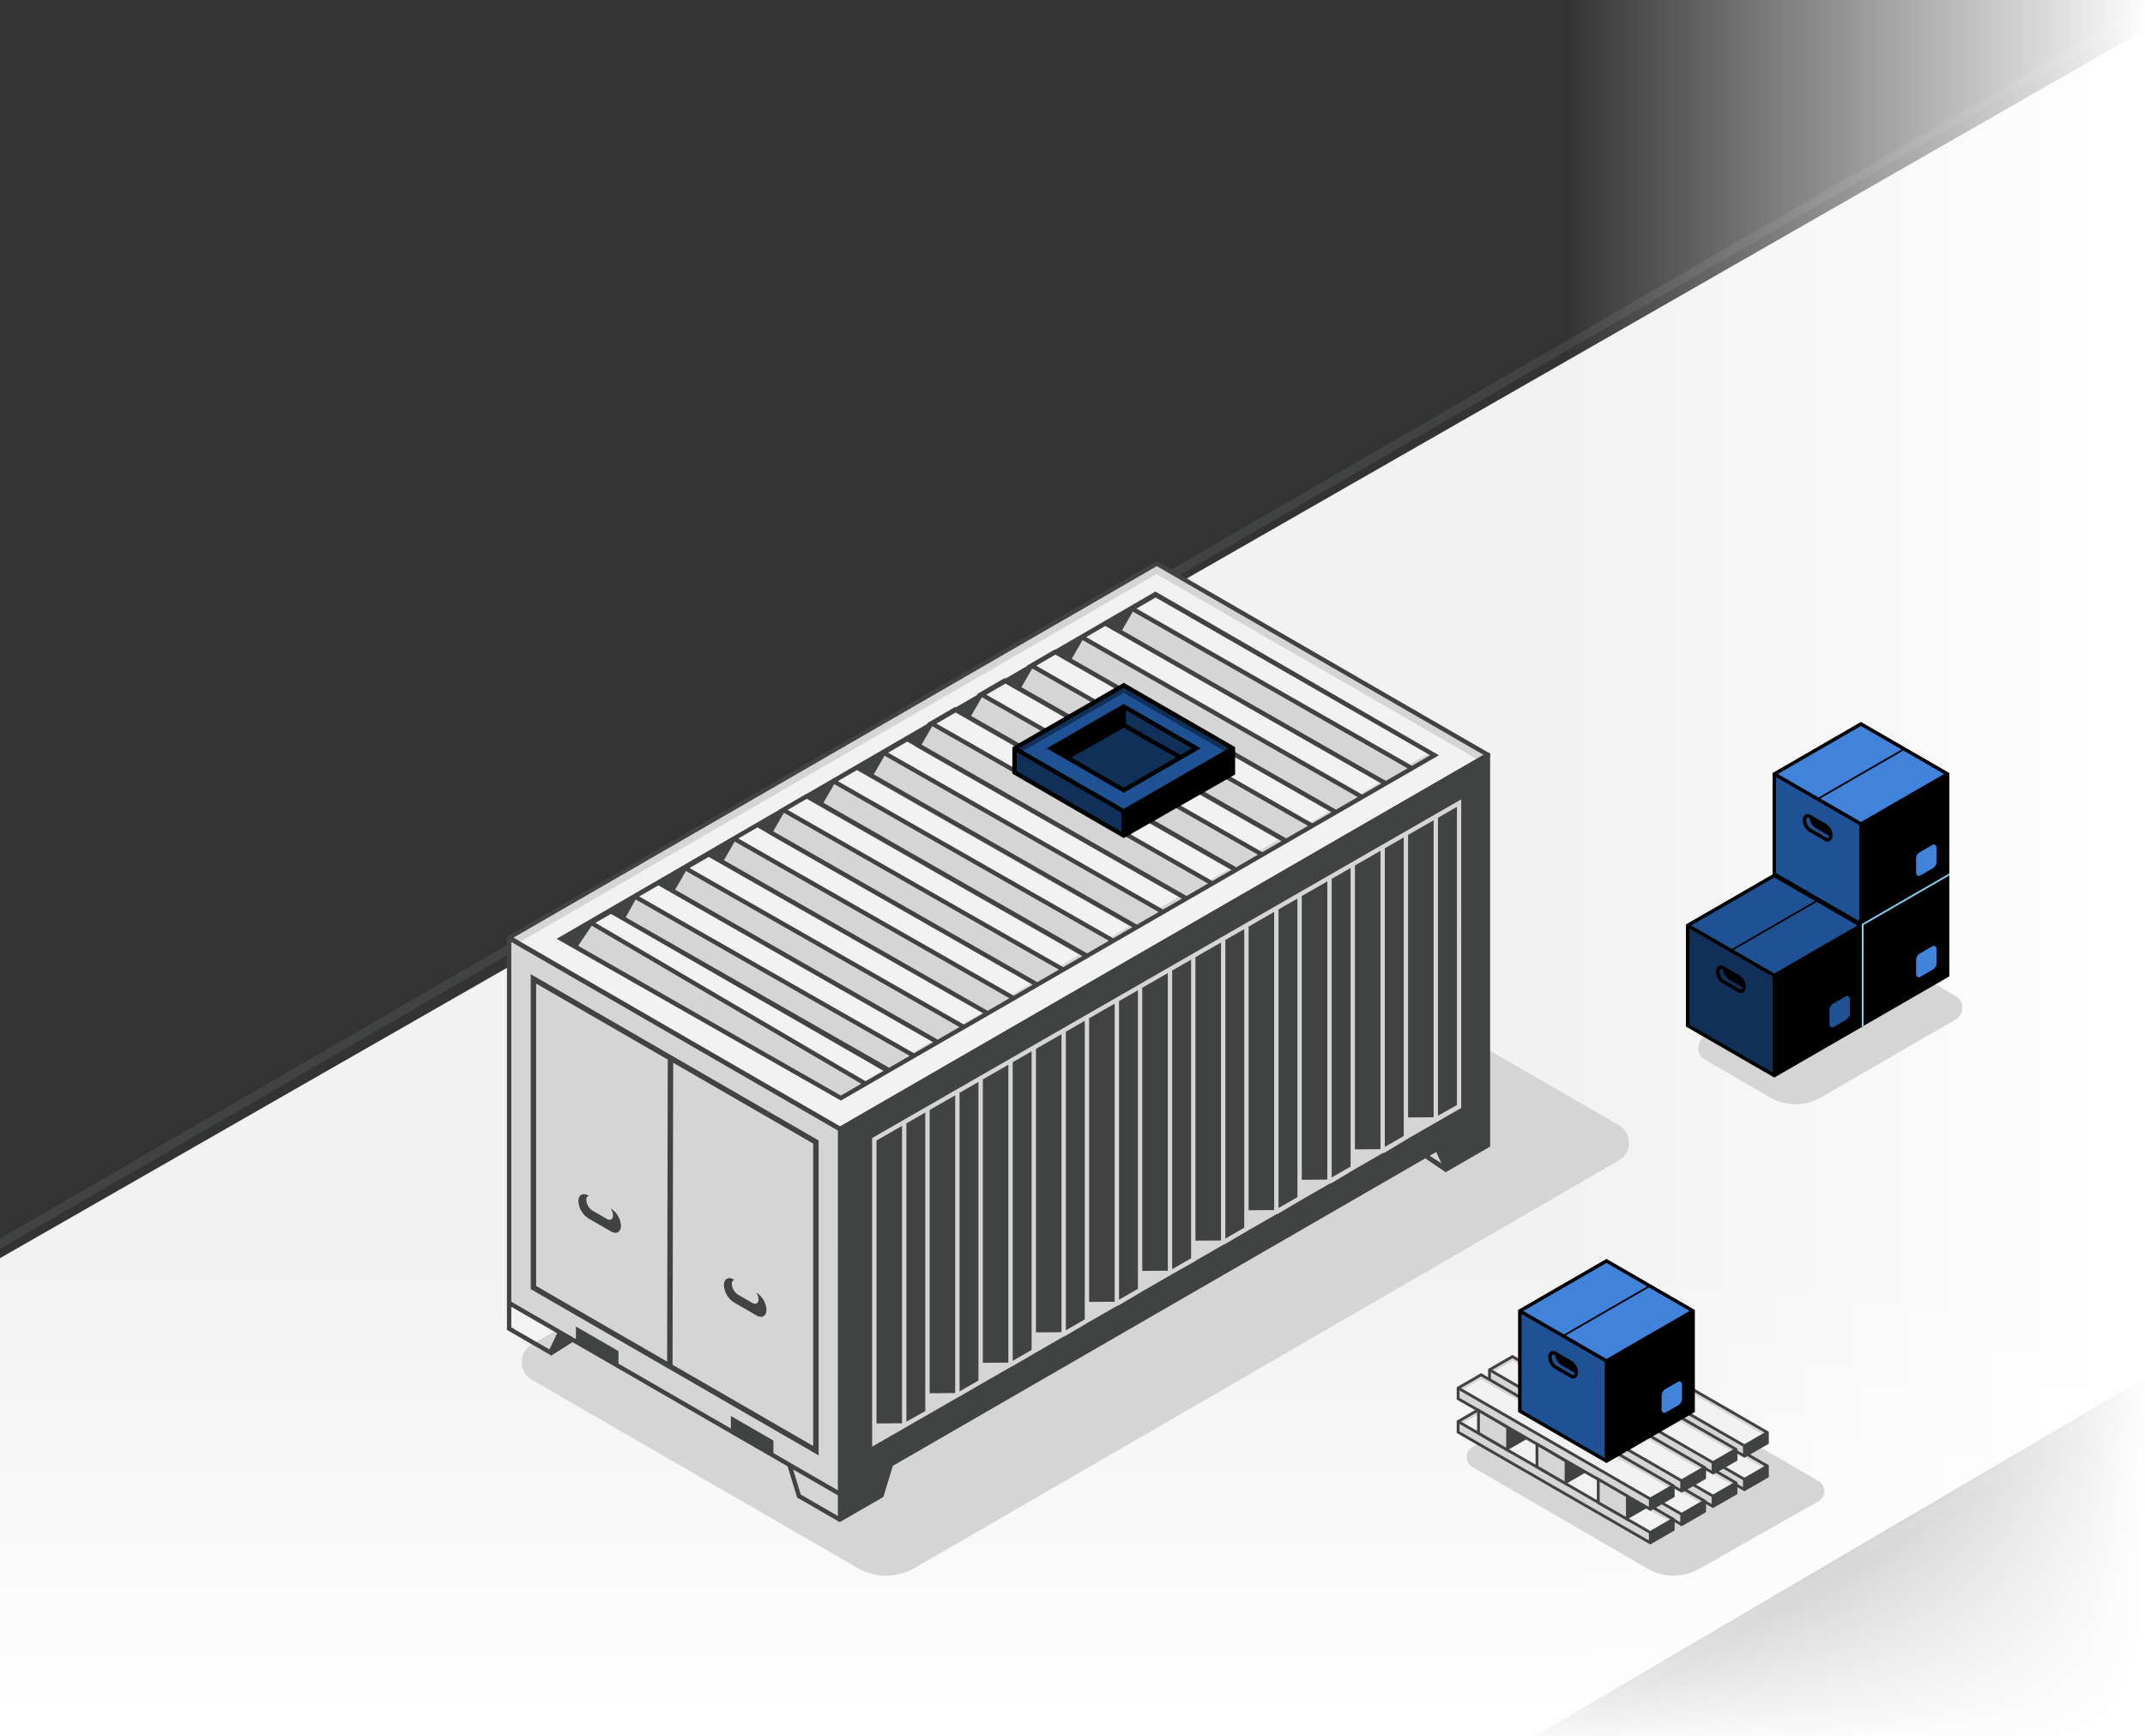 <svg xmlns="http://www.w3.org/2000/svg" xmlns:xlink="http://www.w3.org/1999/xlink" width="944" height="764" viewBox="0 0 944 764">
  <rect x="0" y="0" width="944" height="764" fill="#333333" stroke="none"/>
  <defs>
    <clipPath id="clip-path">
      <rect id="Rectangle_2079" data-name="Rectangle 2079" width="944" height="764" transform="translate(-96 1547)" fill="#fff" stroke="#707070" stroke-width="1"/>
    </clipPath>
    <linearGradient id="linear-gradient" x1="0.5" x2="0.5" y2="1" gradientUnits="objectBoundingBox">
      <stop offset="0" stop-color="#fff" stop-opacity="0"/>
      <stop offset="1" stop-color="#fff"/>
    </linearGradient>
  </defs>
  <g id="Mask_Group_94" data-name="Mask Group 94" transform="translate(96 -1547)" clip-path="url(#clip-path)">
    <g id="Group_1025" data-name="Group 1025" transform="translate(-652.894 -990)">
      <g id="Group_882" data-name="Group 882" transform="translate(194.97 2520.853)">
        <path id="Path_420" data-name="Path 420" d="M168.116,866.023,1515.151,94.7V687.228L675.2,1180.483Z" transform="translate(-162.591 -92.176)" fill="#f2f2f2"/>
        <g id="Group_881" data-name="Group 881" transform="translate(865.909 493.582)">
          <path id="Path_422" data-name="Path 422" d="M449.846,639.723l661.878-383.982Z" transform="translate(-448.709 -254.34)" fill="#f2f2f2"/>
          <rect id="Rectangle_2067" data-name="Rectangle 2067" width="765.195" height="3.889" transform="translate(-198.03 500.422) rotate(-30.071)" fill="#414242"/>
        </g>
        <g id="Group_1023" data-name="Group 1023" transform="translate(85.879 337.582)">
          <path id="Path_422-2" data-name="Path 422" d="M449.846,639.723l661.878-383.982Z" transform="translate(-448.709 -254.34)" fill="#f2f2f2"/>
          <rect id="Rectangle_2067-2" data-name="Rectangle 2067" width="765.195" height="3.889" transform="translate(0 383.422) rotate(-30.071)" fill="#414242"/>
        </g>
        <g id="Group_1024" data-name="Group 1024" transform="translate(731.879 -32.418)">
          <path id="Path_422-3" data-name="Path 422" d="M449.846,639.723l661.878-383.982Z" transform="translate(-448.709 -254.34)" fill="#f2f2f2"/>
          <rect id="Rectangle_2067-3" data-name="Rectangle 2067" width="765.195" height="3.889" transform="translate(0 383.422) rotate(-30.071)" fill="#414242"/>
        </g>
        <rect id="Rectangle_2080" data-name="Rectangle 2080" width="1325" height="257" transform="translate(1050.924 1220.147) rotate(-90)" fill="url(#linear-gradient)"/>
        <rect id="Rectangle_2153" data-name="Rectangle 2153" width="1325" height="216" transform="translate(303.924 572.147)" fill="url(#linear-gradient)"/>
      </g>
      <g id="Group_901" data-name="Group 901" transform="translate(1298.851 2854.679)">
        <path id="Path_454" data-name="Path 454" d="M650.418,245.879,621.633,262.5a21.882,21.882,0,0,1-21.88,0l-28.785-16.62a6.088,6.088,0,0,1,0-10.544l36.68-21.176a6.083,6.083,0,0,1,6.088,0l36.68,21.176A6.088,6.088,0,0,1,650.418,245.879Z" transform="translate(-531.87 -114.839)" fill="#d5d5d5"/>
        <path id="Path_455" data-name="Path 455" d="M640.418,251.66l-28.785,16.62a21.9,21.9,0,0,1-21.88,0l-28.784-16.62a6.088,6.088,0,0,1,0-10.544l36.68-21.179a6.1,6.1,0,0,1,6.088,0l36.68,21.179A6.088,6.088,0,0,1,640.418,251.66Z" transform="translate(-552.449 -102.942)" fill="#d5d5d5"/>
        <g id="Group_900" data-name="Group 900">
          <g id="Group_896" data-name="Group 896" transform="translate(38.136 44.579)">
            <path id="Path_456" data-name="Path 456" d="M645.122,218.012,606.991,196l-38.132,22.016h0v44.031l38.132,22.015V240.14Z" transform="translate(-568.087 -195.115)" fill="#d5d5d5"/>
            <path id="Path_457" data-name="Path 457" d="M646.4,218.166l-38.894-22.458L568.728,218.1l-.116.067h0l-.006.878.006,0v44.029l38.133,22.017h0l.765.44.765-.44h0L646.021,263.3l.382-.223V219.046h0Zm-38.894-20.693,17.92,10.345-36.6,21.134L570.9,218.606Zm-.765,85.858-36.6-21.137V219.93l36.6,21.131Zm16.284-52.554-15.519,8.963-17.923-10.348,36.607-21.134,17.92,10.348Z" transform="translate(-568.606 -195.708)"/>
            <path id="Path_458" data-name="Path 458" d="M583.415,213.411l-7.073-4.082a2.178,2.178,0,0,0-2.232-.119,2.72,2.72,0,0,0-1.156,2.474,6.115,6.115,0,0,0,2.624,4.945l7.073,4.085a2.566,2.566,0,0,0,1.272.373,1.9,1.9,0,0,0,.96-.257,2.72,2.72,0,0,0,1.156-2.474A6.126,6.126,0,0,0,583.415,213.411Zm.7,6.1c-.214.119-.535-.024-.7-.119l-7.073-4.085a4.6,4.6,0,0,1-1.859-3.621c0-.682.211-1.046.391-1.15.217-.128.535.018.7.119l.486.281a5.657,5.657,0,0,0,2.394,4.1l6.039,3.486C584.464,219.086,584.29,219.407,584.119,219.508Zm.284-1.927-5.559-3.2a4.8,4.8,0,0,1-1.911-2.942l5.718,3.3A4.438,4.438,0,0,1,584.4,217.582Z" transform="translate(-559.658 -168.446)" fill="#414242"/>
            <path id="Path_459" data-name="Path 459" d="M597.618,213.483a1.193,1.193,0,0,0-1.232.067l-5.633,3.251a3.486,3.486,0,0,0-1.489,2.81v6.043a1.521,1.521,0,0,0,.642,1.379,1.053,1.053,0,0,0,.523.138,1.4,1.4,0,0,0,.706-.208l5.633-3.251h0a3.486,3.486,0,0,0,1.489-2.81v-6.039A1.515,1.515,0,0,0,597.618,213.483Z" transform="translate(-526.093 -159.418)" fill="#4183db"/>
          </g>
          <g id="Group_897" data-name="Group 897" transform="translate(0 66.648)">
            <path id="Path_460" data-name="Path 460" d="M632.651,225.23,594.52,203.214,556.387,225.23h0v44.031l38.132,22.015V247.358Z" transform="translate(-555.616 -202.33)" fill="#1f5295"/>
            <path id="Path_461" data-name="Path 461" d="M556.387,254.5l38.132,22.016V232.6l-38.132-22.128h0Z" transform="translate(-555.616 -187.403)" fill="#113058"/>
            <path id="Path_462" data-name="Path 462" d="M633.936,225.386l-38.9-22.461-38.781,22.39-.116.07h0l-.006.878.006,0v44.029l38.133,22.017h0l.765.44.765-.44h0l37.751-21.794.382-.223V226.266h0Zm-38.9-20.7,17.923,10.348-36.607,21.134-17.923-10.345Zm-.765,85.858-36.6-21.134V227.147l36.6,21.134ZM610.558,238l-15.519,8.96-17.923-10.345,36.607-21.134,17.92,10.348Z" transform="translate(-556.135 -202.925)"/>
            <path id="Path_463" data-name="Path 463" d="M570.944,220.63l-7.073-4.085a2.185,2.185,0,0,0-2.232-.119,2.725,2.725,0,0,0-1.156,2.477,6.127,6.127,0,0,0,2.624,4.945l7.073,4.082a2.534,2.534,0,0,0,1.272.373,1.927,1.927,0,0,0,.96-.254,2.723,2.723,0,0,0,1.156-2.474A6.122,6.122,0,0,0,570.944,220.63Zm.7,6.095c-.214.122-.535-.021-.7-.119l-7.073-4.082a4.6,4.6,0,0,1-1.859-3.621c0-.685.211-1.049.392-1.153.217-.128.535.021.7.119l.489.284a5.639,5.639,0,0,0,2.395,4.1l6.036,3.483C571.993,226.306,571.819,226.627,571.647,226.725Z" transform="translate(-547.187 -175.663)"/>
            <path id="Path_464" data-name="Path 464" d="M585.145,220.7a1.2,1.2,0,0,0-1.232.07l-5.633,3.251a3.487,3.487,0,0,0-1.486,2.81v6.04a1.521,1.521,0,0,0,.639,1.382,1.053,1.053,0,0,0,.523.138,1.388,1.388,0,0,0,.706-.208l5.633-3.251h0a3.492,3.492,0,0,0,1.486-2.813V222.08A1.518,1.518,0,0,0,585.145,220.7Z" transform="translate(-513.62 -166.633)" fill="#1f5295"/>
          </g>
          <g id="Group_898" data-name="Group 898" transform="translate(38.133)">
            <path id="Path_465" data-name="Path 465" d="M645.121,203.434l-38.132-22.016-38.132,22.016h0v44.031l38.132,22.015V225.562Z" transform="translate(-568.086 -180.536)" fill="#4183db"/>
            <path id="Path_466" data-name="Path 466" d="M568.855,232.649l38.132,22.016V210.746l-38.132-22.128h0Z" transform="translate(-568.09 -165.72)" fill="#1f5295"/>
            <path id="Path_467" data-name="Path 467" d="M646.4,203.588,607.508,181.13l-38.781,22.39-.116.067h0l-.006.878.006,0V248.5l38.133,22.017h0l.764.44.765-.44h0L646.02,248.72l.382-.223V204.468h0Zm-38.894-20.693,17.92,10.348-36.6,21.131L570.9,204.028Zm-.764,85.858-36.6-21.134V205.352l36.6,21.13ZM623.028,216.2l-15.519,8.96-17.923-10.348,36.6-21.134,17.923,10.348Z" transform="translate(-568.605 -181.13)"/>
            <path id="Path_468" data-name="Path 468" d="M583.416,198.832l-7.073-4.082a2.185,2.185,0,0,0-2.232-.119,2.722,2.722,0,0,0-1.159,2.474,6.117,6.117,0,0,0,2.627,4.945l7.073,4.085a2.566,2.566,0,0,0,1.272.373,1.9,1.9,0,0,0,.96-.257,2.72,2.72,0,0,0,1.156-2.474A6.127,6.127,0,0,0,583.416,198.832Zm.7,6.1a.805.805,0,0,1-.7-.119l-7.073-4.085a4.6,4.6,0,0,1-1.862-3.621c0-.682.211-1.046.394-1.15.217-.128.535.018.7.119l.486.281a5.67,5.67,0,0,0,2.394,4.1l6.04,3.483C584.465,204.511,584.291,204.829,584.12,204.93Z" transform="translate(-559.659 -153.868)"/>
            <path id="Path_469" data-name="Path 469" d="M597.617,198.9a1.194,1.194,0,0,0-1.232.067l-5.633,3.251a3.485,3.485,0,0,0-1.489,2.81v6.043a1.521,1.521,0,0,0,.642,1.379,1.016,1.016,0,0,0,.523.141,1.4,1.4,0,0,0,.706-.211l5.633-3.248h0a3.5,3.5,0,0,0,1.489-2.813v-6.039A1.516,1.516,0,0,0,597.617,198.9Z" transform="translate(-526.091 -144.84)" fill="#4183db"/>
          </g>
          <g id="Group_899" data-name="Group 899" transform="translate(77.417 66.65)">
            <path id="Path_470" data-name="Path 470" d="M582.217,270.02l-.765.5V225.161l.194-.11,38.322-22.126,0,.88-37.748,21.8Z" transform="translate(-581.452 -202.925)" fill="#82d1f3"/>
          </g>
        </g>
      </g>
      <g id="Group_934" data-name="Group 934" transform="translate(1197.972 3090.949)">
        <path id="Path_510" data-name="Path 510" d="M679.268,333.862l-52.383,29.681a22.866,22.866,0,0,1-22.76-.119l-76.941-44.674a5.2,5.2,0,0,1,.049-9.021l63.8-36.151,88.287,51.264A5.2,5.2,0,0,1,679.268,333.862Z" transform="translate(-520.163 -227.148)" fill="#d5d5d5"/>
        <g id="_2" data-name="2" transform="translate(0 0)">
          <g id="Group_932" data-name="Group 932" transform="translate(0 26.861)">
            <g id="Group_921" data-name="Group 921" transform="translate(0.003 14.739)">
              <g id="Group_914" data-name="Group 914" transform="translate(41.429)">
                <path id="Path_511" data-name="Path 511" d="M536.9,274.141v4.687l84.574,48.689V322.97Z" transform="translate(-536.279 -267.587)" fill="#d5d5d5"/>
                <g id="Group_913" data-name="Group 913">
                  <path id="Path_512" data-name="Path 512" d="M621.471,326.9,536.9,278.072l10.115-5.84,84.574,48.829Z" transform="translate(-536.279 -271.517)" fill="#d5d5d5"/>
                  <path id="Path_513" data-name="Path 513" d="M620.338,325.592l-82.89-47.857,8.431-4.867,83.114,47.986Z" transform="translate(-535.146 -270.208)" fill="#f2f2f2"/>
                  <path id="Path_514" data-name="Path 514" d="M632.62,321.9v-.716h0l-.618-.358-84.265-48.649-.309-.18-10.116,5.841h0l-.617.358h0v5.4l84.571,48.689.621.358h0l.621-.358,10.113-5.828Zm-1.856-.358-2.434,1.4-6.443,3.719L591.86,309.33l-53.309-30.778,8.877-5.122ZM537.93,282.881v-3.257l83.336,48.114v3.119Z" transform="translate(-536.695 -271.998)" fill="#414242"/>
                </g>
              </g>
              <g id="Group_916" data-name="Group 916" transform="translate(27.616 7.406)">
                <path id="Path_515" data-name="Path 515" d="M532.381,276.563v4.687l84.574,48.689v-4.547Z" transform="translate(-531.76 -270.009)" fill="#d5d5d5"/>
                <g id="Group_915" data-name="Group 915">
                  <path id="Path_516" data-name="Path 516" d="M616.955,329.323l-84.574-48.829,10.115-5.84,84.574,48.829Z" transform="translate(-531.76 -273.939)" fill="#d5d5d5"/>
                  <path id="Path_517" data-name="Path 517" d="M615.822,328.014l-82.89-47.857,8.431-4.867,83.114,47.986Z" transform="translate(-530.627 -272.63)" fill="#f2f2f2"/>
                  <path id="Path_518" data-name="Path 518" d="M628.106,324.32v-.712h0l-.617-.358L543.223,274.6l-.312-.18L532.8,280.261h0l-.621.358h0v5.4l84.574,48.689.621.358h0l.618-.358,10.116-5.828Zm-1.856-.355-2.434,1.4-6.446,3.718-30.026-17.336-53.306-30.778,8.874-5.122ZM533.417,285.3v-3.257l83.336,48.114v3.119Z" transform="translate(-532.178 -274.42)" fill="#414242"/>
                </g>
              </g>
              <g id="Group_918" data-name="Group 918" transform="translate(13.81 15.394)">
                <path id="Path_519" data-name="Path 519" d="M527.865,279.175v4.687l84.574,48.689V328Z" transform="translate(-527.247 -272.622)" fill="#d5d5d5"/>
                <g id="Group_917" data-name="Group 917">
                  <path id="Path_520" data-name="Path 520" d="M612.439,331.934l-84.574-48.829,10.115-5.84,84.574,48.829Z" transform="translate(-527.247 -276.552)" fill="#d5d5d5"/>
                  <path id="Path_521" data-name="Path 521" d="M611.305,330.625l-82.89-47.857,8.43-4.867,83.114,47.986Z" transform="translate(-526.114 -275.243)" fill="#f2f2f2"/>
                  <path id="Path_522" data-name="Path 522" d="M623.588,326.932v-.713h0l-.618-.358-84.265-48.652-.309-.177-10.116,5.838h0l-.618.358h0v5.4l84.571,48.686.621.358h0l.621-.355,10.113-5.828Zm-1.856-.358-2.434,1.407-6.443,3.718-30.026-17.336-53.309-30.778,8.877-5.125ZM528.9,287.915v-3.257l83.336,48.114v3.119Z" transform="translate(-527.663 -277.032)" fill="#414242"/>
                </g>
              </g>
              <g id="Group_920" data-name="Group 920" transform="translate(0 23.403)">
                <path id="Path_523" data-name="Path 523" d="M523.349,281.794v4.687l84.574,48.689v-4.547Z" transform="translate(-522.731 -275.24)" fill="#d5d5d5"/>
                <g id="Group_919" data-name="Group 919">
                  <path id="Path_524" data-name="Path 524" d="M607.923,334.553l-84.574-48.829,10.115-5.84,84.574,48.829Z" transform="translate(-522.731 -279.17)" fill="#d5d5d5"/>
                  <path id="Path_525" data-name="Path 525" d="M606.79,333.245,523.9,285.388l8.431-4.868,83.114,47.986Z" transform="translate(-521.598 -277.861)" fill="#f2f2f2"/>
                  <path id="Path_526" data-name="Path 526" d="M619.072,329.551v-.713h0l-.618-.358-84.265-48.652-.309-.177-10.116,5.838h0l-.618.358h0v5.4l84.571,48.686.621.358h0l.621-.355,10.113-5.828Zm-1.856-.355-2.434,1.4-6.443,3.719-30.026-17.336L525,286.2l8.877-5.122Zm-92.834-38.662v-3.257l83.335,48.114v3.119Z" transform="translate(-523.147 -279.651)" fill="#414242"/>
                </g>
              </g>
            </g>
            <g id="Group_930" data-name="Group 930">
              <g id="Group_923" data-name="Group 923" transform="translate(41.432)">
                <path id="Path_527" data-name="Path 527" d="M536.9,269.322v4.687L621.471,322.7v-4.547Z" transform="translate(-536.279 -262.766)" fill="#d5d5d5"/>
                <g id="Group_922" data-name="Group 922">
                  <path id="Path_528" data-name="Path 528" d="M621.471,322.081,536.9,273.252l10.115-5.84,84.574,48.829Z" transform="translate(-536.279 -266.696)" fill="#d5d5d5"/>
                  <path id="Path_529" data-name="Path 529" d="M620.338,320.772l-82.89-47.856,8.43-4.867,83.114,47.986Z" transform="translate(-535.146 -265.388)" fill="#f2f2f2"/>
                  <path id="Path_530" data-name="Path 530" d="M632.62,317.081v-.716h0l-.618-.358-84.265-48.649-.309-.18-10.116,5.841h0l-.617.358h0v5.4l84.571,48.686.621.358h0l.621-.358,10.113-5.829Zm-1.856-.358-2.434,1.4-6.443,3.719-30.029-17.336-53.307-30.775,8.877-5.125ZM537.93,278.061V274.8l83.336,48.114v3.119Z" transform="translate(-536.695 -267.178)" fill="#414242"/>
                </g>
              </g>
              <g id="Group_925" data-name="Group 925" transform="translate(27.619 7.406)">
                <path id="Path_531" data-name="Path 531" d="M532.381,271.744v4.687l84.574,48.689v-4.547Z" transform="translate(-531.761 -265.188)" fill="#d5d5d5"/>
                <g id="Group_924" data-name="Group 924">
                  <path id="Path_532" data-name="Path 532" d="M616.955,324.5l-84.574-48.829,10.115-5.84,84.574,48.829Z" transform="translate(-531.761 -269.118)" fill="#d5d5d5"/>
                  <path id="Path_533" data-name="Path 533" d="M615.821,323.194l-82.89-47.856,8.431-4.868,83.114,47.986Z" transform="translate(-530.628 -267.81)" fill="#f2f2f2"/>
                  <path id="Path_534" data-name="Path 534" d="M628.106,319.5v-.716h0l-.617-.358L543.223,269.78l-.312-.18L532.8,275.441h0l-.621.358h0v5.4l84.574,48.686.621.358h0l.618-.358,10.116-5.829Zm-1.856-.358-2.434,1.4-6.446,3.718-30.026-17.336-53.306-30.775,8.874-5.125Zm-92.833-38.662v-3.257l83.336,48.114v3.119Z" transform="translate(-532.178 -269.6)" fill="#414242"/>
                </g>
              </g>
              <g id="Group_927" data-name="Group 927" transform="translate(13.813 15.394)">
                <path id="Path_535" data-name="Path 535" d="M527.865,274.355v4.687l84.574,48.689v-4.547Z" transform="translate(-527.247 -267.801)" fill="#d5d5d5"/>
                <g id="Group_926" data-name="Group 926">
                  <path id="Path_536" data-name="Path 536" d="M612.439,327.114l-84.574-48.829,10.115-5.84,84.574,48.829Z" transform="translate(-527.247 -271.731)" fill="#d5d5d5"/>
                  <path id="Path_537" data-name="Path 537" d="M611.306,325.805l-82.89-47.856,8.431-4.867,83.114,47.986Z" transform="translate(-526.114 -270.422)" fill="#f2f2f2"/>
                  <path id="Path_538" data-name="Path 538" d="M623.588,322.112V321.4h0l-.618-.358-84.265-48.652-.309-.177-10.116,5.841h0l-.618.355h0v5.4L612.234,332.5l.621.358h0l.618-.355,10.116-5.828Zm-1.856-.355-2.434,1.4-6.443,3.719-30.029-17.336-53.306-30.778,8.877-5.122ZM528.9,283.1v-3.257l83.336,48.114v3.119Z" transform="translate(-527.663 -272.212)" fill="#414242"/>
                </g>
              </g>
              <g id="Group_929" data-name="Group 929" transform="translate(0 23.403)">
                <path id="Path_539" data-name="Path 539" d="M523.349,276.975v4.687l84.574,48.689V325.8Z" transform="translate(-522.728 -270.419)" fill="#d5d5d5"/>
                <g id="Group_928" data-name="Group 928">
                  <path id="Path_540" data-name="Path 540" d="M607.923,329.734,523.349,280.9l10.115-5.84,84.574,48.829Z" transform="translate(-522.728 -274.35)" fill="#d5d5d5"/>
                  <path id="Path_541" data-name="Path 541" d="M606.789,328.425,523.9,280.568l8.431-4.867,83.114,47.986Z" transform="translate(-521.595 -273.041)" fill="#f2f2f2"/>
                  <path id="Path_542" data-name="Path 542" d="M619.074,324.731v-.713h0l-.618-.358-84.265-48.649-.312-.18-10.113,5.841h0l-.621.358h0v5.4l84.574,48.689.621.358h0l.618-.358,10.116-5.828Zm-1.856-.355-2.434,1.4-6.443,3.718-30.029-17.336-53.306-30.778,8.874-5.122Zm-92.834-38.662v-3.257l83.335,48.114v3.119Z" transform="translate(-523.146 -274.831)" fill="#414242"/>
                </g>
              </g>
            </g>
            <g id="Group_931" data-name="Group 931" transform="translate(8.978 38.732)">
              <path id="Path_543" data-name="Path 543" d="M543.521,300.373V290.109l12.807,7.406V307.69Z" transform="translate(-490.193 -258.718)" fill="#d5d5d5"/>
              <path id="Path_544" data-name="Path 544" d="M565.581,303.326l-8.22-4.731v-.712l-14.042-8.125v11.7l14.042,8.027v-1.425Zm-9.458,4.021-11.568-6.611V291.9l11.568,6.691Z" transform="translate(-490.609 -259.441)" fill="#414242"/>
              <path id="Path_545" data-name="Path 545" d="M526.284,290.194v-10l12.807,7.482v9.969Z" transform="translate(-525.665 -279.117)" fill="#d5d5d5"/>
              <path id="Path_546" data-name="Path 546" d="M548.344,293.287l-8.217-4.731v-.5l-14.045-8.208v11.434l14.045,8.174v-1.434Zm-9.455,4.012-11.568-6.734V282l11.568,6.758Z" transform="translate(-526.082 -279.844)" fill="#414242"/>
              <path id="Path_547" data-name="Path 547" d="M534.7,295.046v-10l12.807,7.481V302.5Z" transform="translate(-508.348 -269.131)" fill="#d5d5d5"/>
              <path id="Path_548" data-name="Path 548" d="M556.759,298.137l-8.22-4.731v-.5L534.5,284.7v11.431l14.042,8.174V302.87Zm-9.458,4.012-11.568-6.734v-8.559l11.568,6.755Z" transform="translate(-508.764 -269.857)" fill="#414242"/>
            </g>
          </g>
          <g id="Group_1594" data-name="Group 1594" transform="translate(27.012)">
            <path id="Path_465-2" data-name="Path 465" d="M645.121,203.434l-38.132-22.016-38.132,22.016h0v44.031l38.132,22.015V225.562Z" transform="translate(-568.086 -180.536)" fill="#4183db"/>
            <path id="Path_466-2" data-name="Path 466" d="M568.855,232.649l38.132,22.016V210.746l-38.132-22.128h0Z" transform="translate(-568.09 -165.72)" fill="#1f5295"/>
            <path id="Path_467-2" data-name="Path 467" d="M646.4,203.588,607.508,181.13l-38.781,22.39-.116.067h0l-.006.878.006,0V248.5l38.133,22.017h0l.764.44.765-.44h0L646.02,248.72l.382-.223V204.468h0Zm-38.894-20.693,17.92,10.348-36.6,21.131L570.9,204.028Zm-.764,85.858-36.6-21.134V205.352l36.6,21.13ZM623.028,216.2l-15.519,8.96-17.923-10.348,36.6-21.134,17.923,10.348Z" transform="translate(-568.605 -181.13)"/>
            <path id="Path_468-2" data-name="Path 468" d="M583.416,198.832l-7.073-4.082a2.185,2.185,0,0,0-2.232-.119,2.722,2.722,0,0,0-1.159,2.474,6.117,6.117,0,0,0,2.627,4.945l7.073,4.085a2.566,2.566,0,0,0,1.272.373,1.9,1.9,0,0,0,.96-.257,2.72,2.72,0,0,0,1.156-2.474A6.127,6.127,0,0,0,583.416,198.832Zm.7,6.1a.805.805,0,0,1-.7-.119l-7.073-4.085a4.6,4.6,0,0,1-1.862-3.621c0-.682.211-1.046.394-1.15.217-.128.535.018.7.119l.486.281a5.67,5.67,0,0,0,2.394,4.1l6.04,3.483C584.465,204.511,584.291,204.829,584.12,204.93Z" transform="translate(-559.659 -153.868)"/>
            <path id="Path_469-2" data-name="Path 469" d="M597.617,198.9a1.194,1.194,0,0,0-1.232.067l-5.633,3.251a3.485,3.485,0,0,0-1.489,2.81v6.043a1.521,1.521,0,0,0,.642,1.379,1.016,1.016,0,0,0,.523.141,1.4,1.4,0,0,0,.706-.211l5.633-3.248h0a3.5,3.5,0,0,0,1.489-2.813v-6.039A1.516,1.516,0,0,0,597.617,198.9Z" transform="translate(-526.091 -144.84)" fill="#4183db"/>
          </g>
        </g>
      </g>
      <g id="Group_944" data-name="Group 944" transform="translate(780 2783.912)">
        <path id="Path_554" data-name="Path 554" d="M900.229,323.132l-309.866,179.3a25.216,25.216,0,0,1-25.243,0L421.824,419.62a8.955,8.955,0,0,1,0-15.5L739.827,220.109a8.956,8.956,0,0,1,8.963,0L900.224,307.63A8.954,8.954,0,0,1,900.229,323.132Z" transform="translate(-410.89 -59.416)" fill="#d5d5d5"/>
        <g id="Group_943" data-name="Group 943">
          <g id="Group_940" data-name="Group 940">
            <g id="Group_939" data-name="Group 939">
              <path id="Path_555" data-name="Path 555" d="M561.741,465.12,416.027,380.992V220.447l145.713,84.128Z" transform="translate(-415.07 -54.548)" fill="#d5d5d5"/>
              <path id="Path_556" data-name="Path 556" d="M701.08,180.808,416.019,345.387l145.76,84.154,285.06-164.579Z" transform="translate(-415.095 -179.703)" fill="#d5d5d5"/>
              <path id="Path_557" data-name="Path 557" d="M416.72,220.162l-.923.777v172.8l19.544,11.283,9.3-5.924L539.3,453.75l4.195,13.719,18.01,10.4,1.921-.224V304.922l-144.85-83.687ZM434.5,402.324l-16.787-9.691v-9.08l4.428,2.557,15.727,9.08Zm127.01,73.331-16.4-9.47-3.372-11.025,19.772,11.416Zm0-11.3-1.172-.673-27.26-15.74v-5.509l-18.733-10.813v5.5l-49.468-28.561v-5.5l-18.737-10.817v5.509l-28.428-16.417V223.006l143.8,83.022Z" transform="translate(-415.797 -55.449)" fill="#414242"/>
              <path id="Path_558" data-name="Path 558" d="M698.438,181.915,416.829,344.579l143.906,82.947,281.547-162.56ZM559.209,412.959,434.448,342.384,698.413,189.876,822.68,261.623Z" transform="translate(-412.539 -176.207)" fill="#f2f2f2"/>
              <path id="Path_559" data-name="Path 559" d="M736.858,200.776,451.328,365.627l-.478.279V528.66l0,10.414.773.437,19.161-11.058,4.191-13.715L709.282,379.454l9,6.1,19.544-11.283V201.354ZM716.429,381.632l-5.209-3.3,2.869-1.655.216.457Z" transform="translate(-305.136 -116.657)" fill="#414242"/>
              <path id="Path_560" data-name="Path 560" d="M454.937,354.516l-.482.279v135.8l14.588-8.39.486-.279h0l9.882-5.679.353-.2v0l12.4-7.13.757-.395h0l10.24-5.924h0l12.314-7.076.844-.4h0l10.235-5.97h0l12.223-7.026.935-.4h0l10.239-6.024h0l12.135-6.976,1.023-.4h0l10.235-6.07h0l12.493-7.184.665-.383h0l1.135-.653,9.1-5.122v-.108l12.218-7.026.94-.4h0l10.235-6.024h0l12.131-6.972,1.027-.4h0l10.24-6.074h0l12.039-6.922,1.118-.4h0l10.235-6.128h0l11.952-6.872,1.206-.4h0l10.24-6.178h0l12.983-7.462h.175v-.1l9.757-5.608.478-.279V205.754ZM586.6,412.423l-.1.054V281.093l8.323-4.781V407.7ZM469.53,348.338l8.319-4.785V474.929l-8.319,4.685Zm10.235-5.887,11.242-6.461V467.009l-11.242.087Zm13.158,123.818V334.889l8.323-4.785V461.488Zm10.185-137.233,11.3-6.494V453.61l-11.241.091V329.035ZM516.32,452.824V321.44l8.319-4.785V448.039Zm10.094-137.188,11.383-6.544V440.215l-11.241.087V315.636Zm13.3,123.739V307.991l8.323-4.785V434.59Zm10-137.134,11.478-6.6V426.816l-11.242.091V302.241Zm13.395,123.685V294.542l8.319-4.785V421.145Zm9.911-137.08,11.566-6.652V413.167l-11.241.087V288.846Zm23.722-13.636,11.242-6.465V399.872l-11.242.087ZM609.9,399.032V267.644l8.319-4.781V394.251ZM619.9,261.9l11.482-6.6v131.18l-11.241.087V261.9Zm13.4,123.685V254.2l8.323-4.781V380.8Zm10.24-137.271,11.241-6.465v131.23l-11.241.087Zm13.158,123.826V240.746l8.319-4.781V367.353Zm10.235-137.275,11.242-6.465V359.683l-11.242.087ZM680.086,358.69V227.3l8.323-4.781V353.909Zm10.24-137.275,11.242-6.465v130.7l-11.242.087Zm13.158,123.548V213.852l8.319-4.785V340.281Zm-235.87,4.477V480.3l-11.242.087V355.9Z" transform="translate(-293.741 -100.939)" fill="#d5d5d5"/>
              <g id="Group_935" data-name="Group 935" transform="translate(36.486 15.478)">
                <path id="Path_561" data-name="Path 561" d="M429.645,219.686l8.462-4.9,120.93,69.041-8.426,4.865Z" transform="translate(-408.561 -87.906)" fill="#f2f2f2"/>
                <path id="Path_562" data-name="Path 562" d="M424.573,222.679l8.461-4.9,120.93,69.041-8.426,4.865Z" transform="translate(-424.573 -78.456)" fill="#f2f2f2"/>
                <path id="Path_563" data-name="Path 563" d="M434.959,216.658l8.461-4.9L564.35,280.8l-8.426,4.865Z" transform="translate(-391.783 -97.467)" fill="#f2f2f2"/>
                <path id="Path_564" data-name="Path 564" d="M440.16,213.547l8.461-4.9,120.93,69.041-8.426,4.865Z" transform="translate(-375.362 -107.29)" fill="#f2f2f2"/>
                <path id="Path_565" data-name="Path 565" d="M445.263,210.52l8.462-4.9,120.93,69.041-8.426,4.865Z" transform="translate(-359.248 -116.847)" fill="#f2f2f2"/>
                <path id="Path_566" data-name="Path 566" d="M450.577,207.492l8.461-4.9,120.93,69.041-8.426,4.865Z" transform="translate(-342.47 -126.409)" fill="#f2f2f2"/>
                <path id="Path_567" data-name="Path 567" d="M455.778,204.381l8.461-4.9,120.93,69.041-8.426,4.865Z" transform="translate(-326.05 -136.231)" fill="#f2f2f2"/>
                <path id="Path_568" data-name="Path 568" d="M461.125,201.445l8.461-4.9,120.93,69.041-8.426,4.865Z" transform="translate(-309.168 -145.502)" fill="#f2f2f2"/>
                <path id="Path_569" data-name="Path 569" d="M466.325,198.334l8.461-4.9,120.93,69.041-8.426,4.865Z" transform="translate(-292.748 -155.324)" fill="#f2f2f2"/>
                <path id="Path_570" data-name="Path 570" d="M471.76,195.307l8.461-4.9,120.93,69.041-8.426,4.864Z" transform="translate(-275.591 -164.882)" fill="#f2f2f2"/>
                <path id="Path_571" data-name="Path 571" d="M477.073,192.278l8.462-4.9,120.93,69.041-8.426,4.865Z" transform="translate(-258.813 -174.443)" fill="#f2f2f2"/>
                <path id="Path_572" data-name="Path 572" d="M482.274,189.167l8.461-4.9,120.93,69.041-8.426,4.864Z" transform="translate(-242.392 -184.265)" fill="#f2f2f2"/>
              </g>
              <path id="Path_573" data-name="Path 573" d="M562.43,431.487l-.478-.274L415.813,346.839l.857-1.584L701.733,180.542l.478.274,146.226,84.423v1.122ZM418.586,346.228,562.43,429.275,845.577,265.8,701.733,182.754Z" transform="translate(-415.746 -180.542)" fill="#414242"/>
              <path id="Path_574" data-name="Path 574" d="M809.3,255.789l-1.439-.831h0l-.012-.008L685.032,184.042l-.482-.279L640.516,209.3l-.166-.091-12.3,7.126.17.1-9.653,5.6-.366-.208-12.3,7.126.366.208-9.637,5.592-.3-.17-12.3,7.126.3.17-53.2,30.852-.071-.037-12.3,7.126.071.042-97.776,56.7L543.953,406.5l1.684.96h0l.478.27ZM430.512,339.63l5.945-8.843,118.629,69.56-8.976,5.18Zm100.637-64.7L652.4,344.161l-8.427,4.864L522.689,279.839Zm65.495-37.977,121.4,69.307-8.427,4.864L588.183,241.858Zm6.785,1.513,4.735-8.194.037-.021,121.473,69.294-9.712,5.6-.192-.108.067-.116Zm15.149-14.235,121.444,69.336-8.423,4.868-121.481-69.3Zm7,1.621,4.752-8.227,121.344,69.22-9.724,5.617-.037-.021.075-.129Zm14.95-14.347,121.494,69.365-8.423,4.864L632.064,216.415Zm143.411,56.71-8.423,4.864-121.473-69.29,8.464-4.9ZM669.862,200.8l4.756-8.227,120.887,68.962-9.574,5.529Zm6.323-9.537,8.46-4.9,120.82,69.423-8.036,4.64Zm97.4,82.926-9.574,5.529L647.72,213.33l4.752-8.227ZM674.4,331.46l-8.427,4.864L544.764,267.184l8.46-4.906ZM560.587,264.195l4.752-8.227L685.968,324.78l-9.574,5.529Zm6.319-9.537,8.464-4.9,3.629,2.07-.062.108,117.257,66.941-8.3,4.793Zm14.717-3.538L586.317,243l121.377,69.24L698.24,317.7Zm82.427,86.314-9.579,5.529L538.441,276.717l4.752-8.223Zm-214.576-9.246L564.9,394.681l-7.907,4.565L438.079,329.519l6.872-3.912Zm1.933-1.1,4.386-7.837,120.6,68.8-9.055,5.226Zm5.945-9.155,8.46-4.906,120.928,69.045-8.423,4.864Zm15.823-2.989,4.752-8.227,120.388,68.675-9.578,5.529Zm6.323-9.537,8.46-4.9,120.824,68.841-8.547,4.935Zm15.141-3.434,4.756-8.223,120.887,68.958-9.578,5.529Zm6.323-9.537,8.46-4.9,4.286,2.445-.038.062,116.883,66.733L622.2,361.6Zm15.37-3.164,4.714-8.165,121.007,69.028-9.5,5.488Z" transform="translate(-399.158 -170.372)" fill="#414242"/>
              <g id="Group_937" data-name="Group 937" transform="translate(10.464 181.758)">
                <path id="Path_580" data-name="Path 580" d="M545.017,435.991l-126.7-73.157V224.262l126.7,73.152ZM420.7,361.454l121.922,70.4V298.79L420.7,228.4Z" transform="translate(-418.314 -224.262)" fill="#414242"/>
              </g>
              <g id="Group_938" data-name="Group 938" transform="translate(70.489 219.35)">
                <path id="Path_581" data-name="Path 581" d="M435.141,368.965l-2.389-.008.28-135.653,2.389.008Z" transform="translate(-432.752 -233.304)" fill="#414242"/>
              </g>
              <path id="Path_582" data-name="Path 582" d="M437.729,253.924l-.208-.121a5.754,5.754,0,0,1,1.072,3.06c0,1.738-1.222,2.444-2.727,1.576l-6.294-3.634a6.032,6.032,0,0,1-2.727-4.727,1.715,1.715,0,0,1,1.073-1.821l-.208-.121c-2.4-1.384-4.349-.262-4.349,2.511a9.6,9.6,0,0,0,4.349,7.525l10.019,5.787c2.4,1.384,4.344.262,4.344-2.511A9.606,9.606,0,0,0,437.729,253.924Z" transform="translate(-391.915 31.007)" fill="#414242"/>
              <path id="Path_583" data-name="Path 583" d="M453.132,262.815l-.208-.121a5.755,5.755,0,0,1,1.073,3.06c0,1.742-1.222,2.445-2.727,1.576l-6.294-3.634a6.021,6.021,0,0,1-2.727-4.727,1.721,1.721,0,0,1,1.068-1.821l-.208-.121c-2.4-1.384-4.344-.262-4.344,2.511a9.606,9.606,0,0,0,4.344,7.525l10.023,5.787c2.4,1.384,4.344.262,4.344-2.511A9.606,9.606,0,0,0,453.132,262.815Z" transform="translate(-343.282 59.078)" fill="#414242"/>
            </g>
          </g>
          <g id="Group_1590" data-name="Group 1590" transform="translate(222.43 53.527)">
            <path id="Path_614" data-name="Path 614" d="M377.38,263.646V253.335l49.013,28.634-.958,9.582Z" transform="translate(-376.423 -224.483)" fill="#113058"/>
            <g id="Group_947" data-name="Group 947">
              <path id="Path_615" data-name="Path 615" d="M473.491,274.406l-48.055,27.745L377.38,274.406l48.055-27.745Z" transform="translate(-376.423 -245.554)" fill="#113058"/>
              <path id="Path_616" data-name="Path 616" d="M445.11,267.333l-31.925,18.432L381.26,267.333,413.185,248.9Z" transform="translate(-364.172 -238.481)" fill="#113058"/>
              <path id="Path_617" data-name="Path 617" d="M423.229,247.468l-45.151,26.068,47.753,27.918,45.454-26.242Zm0,42.822-27.24-16.771,27.24-19.445,31.439,17.486Z" transform="translate(-374.217 -243.007)" fill="#1f5295"/>
              <path id="Path_618" data-name="Path 618" d="M475.176,274.7h0l-.956-.553L426.163,246.4l-48.057,27.747h0l-.956.553h0v11.7l48.057,27.785.952.553h0l.961-.549,48.057-27.427V274.7Zm-49.969,37.276-46.14-26.679v-8.386l46.14,26.637Zm.956-10.086-46.14-26.637,46.14-26.641,46.14,26.641Z" transform="translate(-377.15 -246.395)"/>
              <path id="Path_619" data-name="Path 619" d="M447.045,269l1.439-.827L415.6,249.188l-.956-.553L380.8,268.175l33.842,19.536,29.186-16.85L447.045,269ZM415.6,251.4l29.053,16.776-4.989,2.881-24.064-13.6Zm-24.051,20.767,23.095-13.05,23.095,13.05L414.641,285.5Z" transform="translate(-365.628 -239.322)"/>
            </g>
          </g>
        </g>
      </g>
    </g>
  </g>
</svg>
